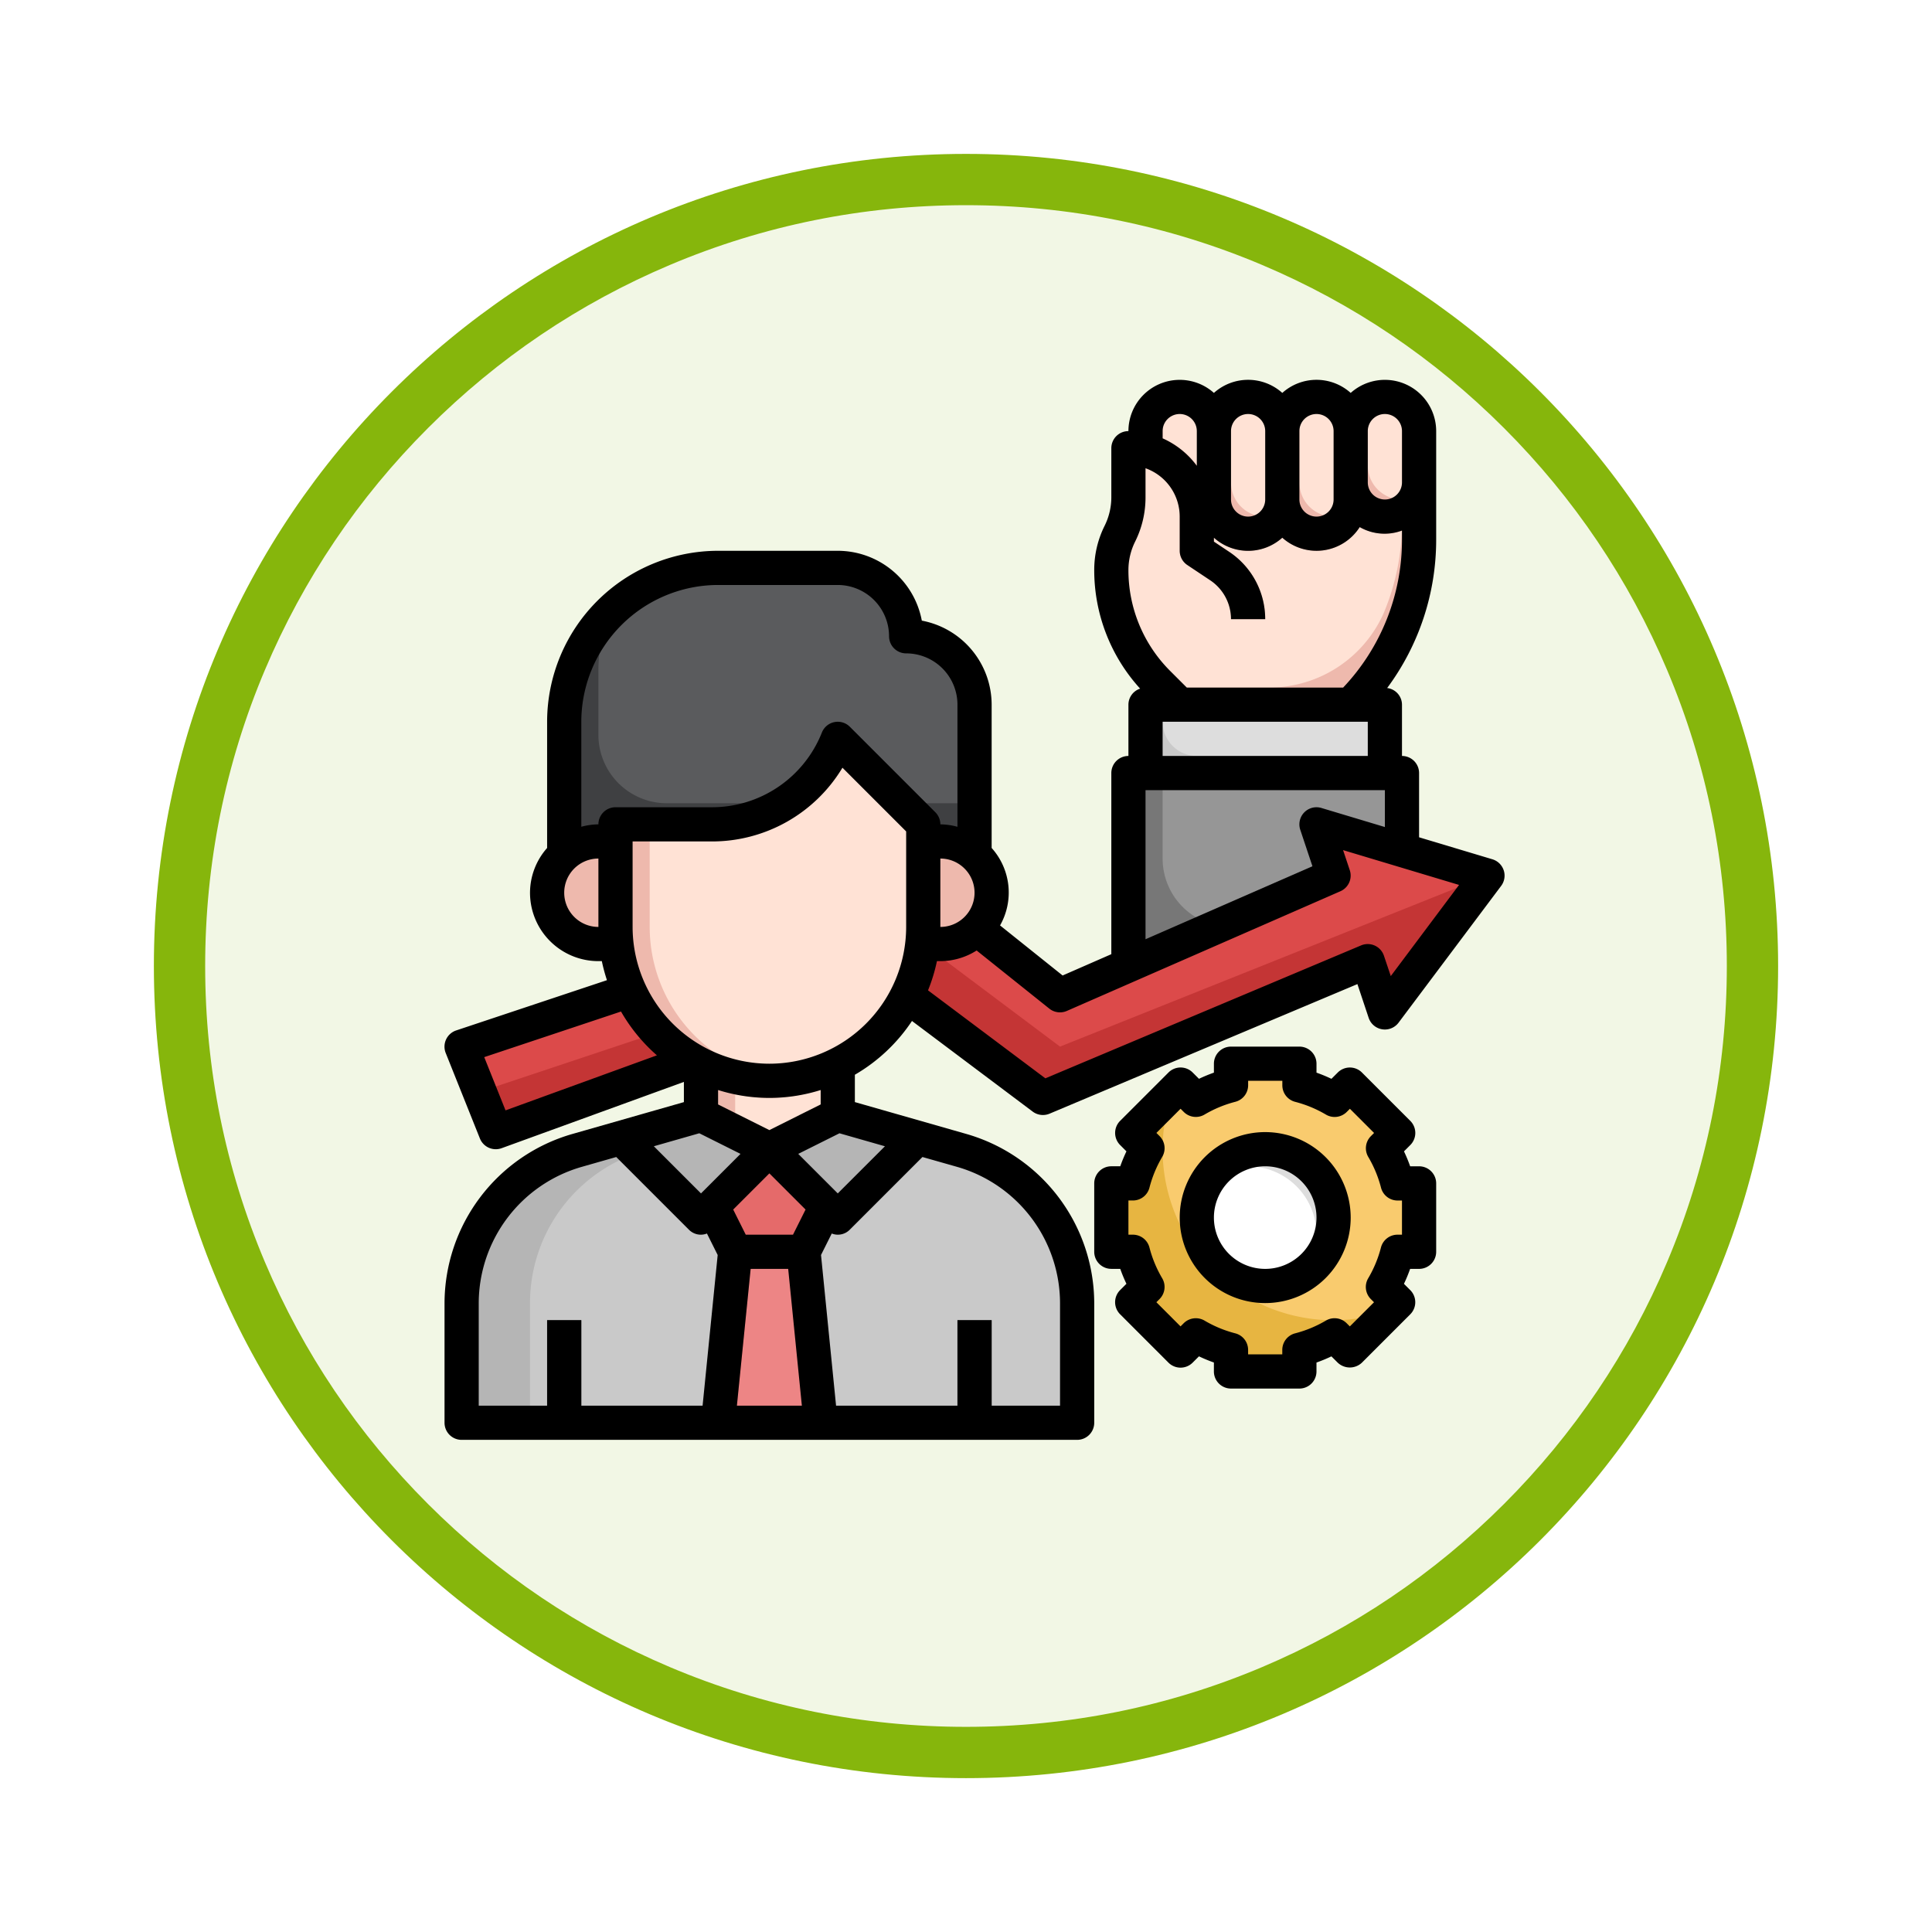 <svg xmlns="http://www.w3.org/2000/svg" xmlns:xlink="http://www.w3.org/1999/xlink" width="113" height="113" viewBox="0 0 113 113">
  <defs>
    <filter id="Trazado_982547" x="0" y="0" width="113" height="113" filterUnits="userSpaceOnUse">
      <feOffset dy="3" input="SourceAlpha"/>
      <feGaussianBlur stdDeviation="3" result="blur"/>
      <feFlood flood-opacity="0.161"/>
      <feComposite operator="in" in2="blur"/>
      <feComposite in="SourceGraphic"/>
    </filter>
  </defs>
  <g id="Grupo_1202526" data-name="Grupo 1202526" transform="translate(-5974 -936.785)">
    <g id="Grupo_1202361" data-name="Grupo 1202361" transform="translate(5180.51 -524.838)">
      <g id="Grupo_1177632" data-name="Grupo 1177632" transform="translate(-4493 -458.649)">
        <g id="Grupo_1176928" data-name="Grupo 1176928" transform="translate(5295.49 1926.273)">
          <g id="Grupo_1172322" data-name="Grupo 1172322" transform="translate(0 0)">
            <g id="Grupo_1164700" data-name="Grupo 1164700">
              <g id="Grupo_1160931" data-name="Grupo 1160931">
                <g id="Grupo_1160749" data-name="Grupo 1160749">
                  <g id="Grupo_1158891" data-name="Grupo 1158891">
                    <g id="Grupo_1157406" data-name="Grupo 1157406">
                      <g id="Grupo_1155793" data-name="Grupo 1155793">
                        <g id="Grupo_1154704" data-name="Grupo 1154704">
                          <g id="Grupo_1150790" data-name="Grupo 1150790">
                            <g id="Grupo_1154214" data-name="Grupo 1154214">
                              <g id="Grupo_1152583" data-name="Grupo 1152583">
                                <g id="Grupo_1146973" data-name="Grupo 1146973">
                                  <g id="Grupo_1146954" data-name="Grupo 1146954">
                                    <g transform="matrix(1, 0, 0, 1, -9, -6)" filter="url(#Trazado_982547)">
                                      <g id="Trazado_982547-2" data-name="Trazado 982547" transform="translate(9 6)" fill="#f2f7e5">
                                        <path d="M 47.5 93.5 C 41.289 93.5 35.265 92.284 29.595 89.886 C 24.118 87.569 19.198 84.252 14.973 80.027 C 10.748 75.802 7.431 70.882 5.114 65.405 C 2.716 59.735 1.5 53.711 1.5 47.5 C 1.5 41.289 2.716 35.265 5.114 29.595 C 7.431 24.118 10.748 19.198 14.973 14.973 C 19.198 10.748 24.118 7.431 29.595 5.114 C 35.265 2.716 41.289 1.5 47.5 1.5 C 53.711 1.5 59.735 2.716 65.405 5.114 C 70.882 7.431 75.802 10.748 80.027 14.973 C 84.252 19.198 87.569 24.118 89.886 29.595 C 92.284 35.265 93.5 41.289 93.5 47.5 C 93.5 53.711 92.284 59.735 89.886 65.405 C 87.569 70.882 84.252 75.802 80.027 80.027 C 75.802 84.252 70.882 87.569 65.405 89.886 C 59.735 92.284 53.711 93.5 47.5 93.5 Z" stroke="none"/>
                                        <path d="M 47.5 3 C 41.491 3 35.664 4.176 30.18 6.496 C 24.881 8.737 20.122 11.946 16.034 16.034 C 11.946 20.121 8.737 24.881 6.496 30.179 C 4.176 35.664 3 41.491 3 47.5 C 3 53.509 4.176 59.336 6.496 64.82 C 8.737 70.119 11.946 74.878 16.034 78.966 C 20.122 83.054 24.881 86.263 30.18 88.504 C 35.664 90.824 41.491 92 47.5 92 C 53.509 92 59.336 90.824 64.821 88.504 C 70.119 86.263 74.878 83.054 78.966 78.966 C 83.054 74.878 86.263 70.119 88.504 64.82 C 90.824 59.336 92 53.509 92 47.5 C 92 41.491 90.824 35.664 88.504 30.179 C 86.263 24.881 83.054 20.121 78.966 16.034 C 74.878 11.946 70.119 8.737 64.821 6.496 C 59.336 4.176 53.509 3 47.5 3 M 47.5 0 C 73.734 0 95 21.266 95 47.5 C 95 73.733 73.734 95 47.5 95 C 21.266 95 7.62939453125e-06 73.733 7.62939453125e-06 47.5 C 7.62939453125e-06 21.266 21.266 0 47.5 0 Z" stroke="none" fill="#86b60c"/>
                                      </g>
                                    </g>
                                  </g>
                                </g>
                              </g>
                            </g>
                          </g>
                        </g>
                      </g>
                    </g>
                  </g>
                </g>
              </g>
            </g>
          </g>
        </g>
      </g>
    </g>
    <g id="motivation_5506565" transform="translate(5999 958)">
      <g id="Grupo_1202524" data-name="Grupo 1202524">
        <path id="Trazado_1041305" data-name="Trazado 1041305" d="M13.429,36.192,2,40l2,5,12.446-4.526" fill="#c43535"/>
        <path id="Trazado_1041306" data-name="Trazado 1041306" d="M13,36.335,2,40l1.059,2.647,11.949-3.983" fill="#dc4a4a"/>
        <path id="Trazado_1041307" data-name="Trazado 1041307" d="M41,24H57V35H41Z" fill="#777"/>
        <path id="Trazado_1041308" data-name="Trazado 1041308" d="M43,29a4,4,0,0,0,4,4H57V24H43Z" fill="#969696"/>
        <path id="Trazado_1041309" data-name="Trazado 1041309" d="M26.83,36.122,36,43l19-8,1,3,6-8L52,27l1,3L37,37l-7.24-5.793" fill="#c43535"/>
        <g id="Grupo_1202523" data-name="Grupo 1202523">
          <g id="Grupo_1202522" data-name="Grupo 1202522">
            <path id="Trazado_1041310" data-name="Trazado 1041310" d="M28.575,33.683,37,40,62,30,52,27l1,3L37,37l-5.215-4.159" fill="#dc4a4a"/>
            <path id="Trazado_1041311" data-name="Trazado 1041311" d="M58,52V48H56.738a7.968,7.968,0,0,0-.852-2.058l.892-.892L53.95,42.222l-.892.892A7.953,7.953,0,0,0,51,42.262V41H47v1.262a7.968,7.968,0,0,0-2.058.852l-.892-.892L41.222,45.05l.892.892A7.953,7.953,0,0,0,41.262,48H40v4h1.262a7.968,7.968,0,0,0,.852,2.058l-.892.892,2.828,2.828.892-.892A7.953,7.953,0,0,0,47,57.738V59h4V57.738a7.968,7.968,0,0,0,2.058-.852l.892.892,2.828-2.828-.892-.892A7.939,7.939,0,0,0,56.738,52Z" fill="#e7b541"/>
            <path id="Trazado_1041312" data-name="Trazado 1041312" d="M55.886,45.942l.892-.892L53.95,42.222l-.892.892A7.953,7.953,0,0,0,51,42.262V41H47v1.262a7.968,7.968,0,0,0-2.058.852l-.892-.892-.483.483A9.979,9.979,0,0,0,56.3,55.433l.483-.483-.892-.892A7.939,7.939,0,0,0,56.738,52H58V48H56.738a7.968,7.968,0,0,0-.852-2.058Z" fill="#f9cb6e"/>
            <path id="Trazado_1041313" data-name="Trazado 1041313" d="M58,4v6.34A13.659,13.659,0,0,1,54,20H44l-1.26-1.26A9.355,9.355,0,0,1,40,12.12,4.721,4.721,0,0,1,40.5,10,4.721,4.721,0,0,0,41,7.88V5a3.657,3.657,0,0,1,1,.13V4a2.015,2.015,0,0,1,2-2,2.006,2.006,0,0,1,2,2,2.015,2.015,0,0,1,2-2,2.006,2.006,0,0,1,2,2,2.015,2.015,0,0,1,2-2,2.006,2.006,0,0,1,2,2,2.015,2.015,0,0,1,2-2,2.006,2.006,0,0,1,2,2Z" fill="#eeb9ad"/>
            <path id="Trazado_1041314" data-name="Trazado 1041314" d="M55.94,14.619l.021-.049A13.65,13.65,0,0,0,57,9.34V3.112a2.195,2.195,0,0,0-.228-.956A1.989,1.989,0,0,0,56,2a2.015,2.015,0,0,0-2,2,2.006,2.006,0,0,0-2-2,2.015,2.015,0,0,0-2,2,2.006,2.006,0,0,0-2-2,2.015,2.015,0,0,0-2,2,2.006,2.006,0,0,0-2-2,2.015,2.015,0,0,0-2,2V5.13A3.657,3.657,0,0,0,41,5V7.88A4.721,4.721,0,0,1,40.5,10a4.721,4.721,0,0,0-.5,2.12,9.355,9.355,0,0,0,2.74,6.62L43,19h6.142a7.33,7.33,0,0,0,6.8-4.381Z" fill="#ffe2d5"/>
            <path id="Trazado_1041315" data-name="Trazado 1041315" d="M56,2a2.015,2.015,0,0,0-2,2,2.006,2.006,0,0,0-2-2,2.015,2.015,0,0,0-2,2,2.006,2.006,0,0,0-2-2,2.015,2.015,0,0,0-2,2,2.006,2.006,0,0,0-2-2,2.015,2.015,0,0,0-2,2V5.13A3.657,3.657,0,0,0,41,5V8a2.988,2.988,0,0,0,5,2.221,2.957,2.957,0,0,0,4,0A2.974,2.974,0,0,0,54.53,9.6,2.934,2.934,0,0,0,58,9.221V4a2.006,2.006,0,0,0-2-2Z" fill="#dda89f"/>
            <g id="Grupo_1202517" data-name="Grupo 1202517">
              <path id="Trazado_1041316" data-name="Trazado 1041316" d="M16,44,8.731,46.077A9.28,9.28,0,0,0,2,55v7H38V55a9.28,9.28,0,0,0-6.731-8.923L24,44Z" fill="#b5b5b5"/>
              <path id="Trazado_1041317" data-name="Trazado 1041317" d="M31.269,46.077,24,44H20l-7.269,2.077A9.28,9.28,0,0,0,6,55v7H38V55a9.28,9.28,0,0,0-6.731-8.923Z" fill="#c9c9c9"/>
              <path id="Trazado_1041318" data-name="Trazado 1041318" d="M16,41.064V44l4,2,4-2V41.064Z" fill="#eeb9ad"/>
              <path id="Trazado_1041319" data-name="Trazado 1041319" d="M8,28.765V21a9,9,0,0,1,9-9h7a4,4,0,0,1,4,4h0a4,4,0,0,1,4,4v8.771" fill="#3f4042"/>
              <path id="Trazado_1041320" data-name="Trazado 1041320" d="M32,20a4,4,0,0,0-4-4h0a4,4,0,0,0-4-4H17a8.973,8.973,0,0,0-6.334,2.608A8.992,8.992,0,0,0,10,18v3.765a4,4,0,0,0,4,4l18,0Z" fill="#5a5b5d"/>
              <g id="Grupo_1202514" data-name="Grupo 1202514">
                <path id="Trazado_1041321" data-name="Trazado 1041321" d="M29,27v6a9,9,0,0,1-18,0V27h5.615A7.954,7.954,0,0,0,24,22Z" fill="#eeb9ad"/>
                <path id="Trazado_1041322" data-name="Trazado 1041322" d="M11,28H10a3,3,0,0,0,0,6h1.056" fill="#eeb9ad"/>
                <path id="Trazado_1041323" data-name="Trazado 1041323" d="M29,28h1a3,3,0,0,1,0,6H28.944" fill="#eeb9ad"/>
              </g>
              <path id="Trazado_1041324" data-name="Trazado 1041324" d="M23.333,49.333,22,52H18l-1.333-2.667L20,46Z" fill="#e56a6a"/>
              <path id="Trazado_1041325" data-name="Trazado 1041325" d="M23,62,22,52H18L17,62Z" fill="#e56a6a"/>
              <g id="Grupo_1202515" data-name="Grupo 1202515">
                <path id="Trazado_1041326" data-name="Trazado 1041326" d="M31,56h2v6H31Z" fill="#777"/>
              </g>
              <g id="Grupo_1202516" data-name="Grupo 1202516">
                <path id="Trazado_1041327" data-name="Trazado 1041327" d="M7,56H9v6H7Z" fill="#777"/>
              </g>
              <path id="Trazado_1041328" data-name="Trazado 1041328" d="M16.615,27H13v6a9,9,0,0,0,8,8.941A9,9,0,0,0,29,33V27l-5-5A7.954,7.954,0,0,1,16.615,27Z" fill="#ffe2d5"/>
              <path id="Trazado_1041329" data-name="Trazado 1041329" d="M24,42.053a8.873,8.873,0,0,1-6,.716V44l3,1.5L24,44Z" fill="#ffe2d5"/>
              <path id="Trazado_1041330" data-name="Trazado 1041330" d="M20,46l-4-2-4.667,1.333L16,50Z" fill="#b5b5b5"/>
              <path id="Trazado_1041331" data-name="Trazado 1041331" d="M24,50l4.667-4.667L24,44l-4,2Z" fill="#b5b5b5"/>
              <path id="Trazado_1041332" data-name="Trazado 1041332" d="M19,52,18,62h5L22,52Z" fill="#ed8585"/>
            </g>
            <path id="Trazado_1041333" data-name="Trazado 1041333" d="M42,24V20H56v4" fill="#c9c9c9"/>
            <circle id="Elipse_12321" data-name="Elipse 12321" cx="4" cy="4" r="4" transform="translate(45 46)" fill="#ddd"/>
            <g id="Grupo_1202518" data-name="Grupo 1202518">
              <path id="Trazado_1041334" data-name="Trazado 1041334" d="M52,10a2,2,0,0,1-2-2V4a2,2,0,0,1,4,0V8A2,2,0,0,1,52,10Z" fill="#eeb9ad"/>
              <path id="Trazado_1041335" data-name="Trazado 1041335" d="M52,2a1.99,1.99,0,0,0-.82.18A1.99,1.99,0,0,0,51,3V7a1.992,1.992,0,0,0,2.82,1.82A1.99,1.99,0,0,0,54,8V4a2,2,0,0,0-2-2Z" fill="#ffe2d5"/>
            </g>
            <g id="Grupo_1202519" data-name="Grupo 1202519">
              <path id="Trazado_1041336" data-name="Trazado 1041336" d="M48,10a2,2,0,0,1-2-2V4a2,2,0,0,1,4,0V8A2,2,0,0,1,48,10Z" fill="#eeb9ad"/>
              <path id="Trazado_1041337" data-name="Trazado 1041337" d="M48,2a1.99,1.99,0,0,0-.82.18A1.99,1.99,0,0,0,47,3V7a1.992,1.992,0,0,0,2.82,1.82A1.99,1.99,0,0,0,50,8V4a2,2,0,0,0-2-2Z" fill="#ffe2d5"/>
            </g>
            <g id="Grupo_1202520" data-name="Grupo 1202520">
              <path id="Trazado_1041338" data-name="Trazado 1041338" d="M44,10a2,2,0,0,1-2-2V4a2,2,0,0,1,4,0V8A2,2,0,0,1,44,10Z" fill="#eeb9ad"/>
              <path id="Trazado_1041339" data-name="Trazado 1041339" d="M44,2a1.99,1.99,0,0,0-.82.18A1.99,1.99,0,0,0,43,3V7a1.992,1.992,0,0,0,2.82,1.82A1.99,1.99,0,0,0,46,8V4a2,2,0,0,0-2-2Z" fill="#ffe2d5"/>
            </g>
            <g id="Grupo_1202521" data-name="Grupo 1202521">
              <path id="Trazado_1041340" data-name="Trazado 1041340" d="M56,9a2,2,0,0,1-2-2V4a2,2,0,0,1,4,0V7A2,2,0,0,1,56,9Z" fill="#eeb9ad"/>
              <path id="Trazado_1041341" data-name="Trazado 1041341" d="M56,2a1.99,1.99,0,0,0-.82.18A1.99,1.99,0,0,0,55,3V6a1.992,1.992,0,0,0,2.82,1.82A1.99,1.99,0,0,0,58,7V4A2,2,0,0,0,56,2Z" fill="#ffe2d5"/>
            </g>
            <path id="Trazado_1041342" data-name="Trazado 1041342" d="M46.336,11.891,45,11V9a4,4,0,0,0-3.1-3.891c-.06-.015-.122-.026-.183-.037A3.978,3.978,0,0,0,41,5V7.88A4.721,4.721,0,0,1,40.5,10a4.721,4.721,0,0,0-.5,2.12A9.394,9.394,0,0,0,40.461,15H48A3.735,3.735,0,0,0,46.336,11.891Z" fill="#ffe2d5"/>
            <path id="Trazado_1041343" data-name="Trazado 1041343" d="M44,9v2a1,1,0,0,0,.445.832l1.336.891A2.731,2.731,0,0,1,47,15h2a4.725,4.725,0,0,0-2.109-3.941L46,10.465V9a5.009,5.009,0,0,0-4-4.9V5.13A3.657,3.657,0,0,0,41,5V6A3,3,0,0,1,44,9Z" fill="#eeb9ad"/>
            <path id="Trazado_1041344" data-name="Trazado 1041344" d="M43,21a2,2,0,0,0,2,2H56V20H43Z" fill="#ddd"/>
            <path id="Trazado_1041345" data-name="Trazado 1041345" d="M48,47a3.977,3.977,0,0,0-2.281.719,3.994,3.994,0,0,0,5.562,5.561A3.994,3.994,0,0,0,48,47Z" fill="#fff"/>
          </g>
        </g>
      </g>
      <g id="Grupo_1202525" data-name="Grupo 1202525">
        <path id="Trazado_1041346" data-name="Trazado 1041346" d="M62.95,29.689a1,1,0,0,0-.663-.646L58,27.757V24a1,1,0,0,0-1-1V20a.986.986,0,0,0-.867-.973A14.542,14.542,0,0,0,59,10.343V4a3,3,0,0,0-5-2.234,2.994,2.994,0,0,0-4,0,2.994,2.994,0,0,0-4,0A3,3,0,0,0,41,4a1,1,0,0,0-1,1V7.882a3.753,3.753,0,0,1-.4,1.671,5.772,5.772,0,0,0-.6,2.565,10.291,10.291,0,0,0,2.685,6.945A.989.989,0,0,0,41,20v3a1,1,0,0,0-1,1V34.594L37.151,35.84l-3.659-2.928A3.9,3.9,0,0,0,33,28.382V20a5.009,5.009,0,0,0-4.084-4.915A5.009,5.009,0,0,0,24,11H17A10.011,10.011,0,0,0,7,21v7.382A3.962,3.962,0,0,0,6,31a4,4,0,0,0,4,4h.2a10.153,10.153,0,0,0,.3,1.114l-8.819,2.94a1,1,0,0,0-.612,1.319l2,5a1,1,0,0,0,1.27.568L15,42.064v1.182l-6.544,1.87A10.322,10.322,0,0,0,1,55v7a1,1,0,0,0,1,1H38a1,1,0,0,0,1-1V55a10.324,10.324,0,0,0-7.456-9.885L25,43.245v-1.6A10.072,10.072,0,0,0,28.34,38.5l7.06,5.3a1,1,0,0,0,.988.122l18.005-7.579.659,1.976A1,1,0,0,0,56.8,38.6l6-8a1,1,0,0,0,.15-.913ZM56,3a1,1,0,0,1,1,1V7a1,1,0,0,1-2,0V4A1,1,0,0,1,56,3ZM52,3a1,1,0,0,1,1,1V8a1,1,0,0,1-2,0V4A1,1,0,0,1,52,3ZM48,3a1,1,0,0,1,1,1V8a1,1,0,0,1-2,0V4A1,1,0,0,1,48,3ZM43,4a1,1,0,0,1,2,0V6.031a5.02,5.02,0,0,0-2-1.607Zm-1.6,6.447A5.772,5.772,0,0,0,42,7.882V6.171A3.006,3.006,0,0,1,44,9v2a1,1,0,0,0,.445.832l1.336.891A2.731,2.731,0,0,1,47,15h2a4.725,4.725,0,0,0-2.109-3.941L46,10.465v-.229a0,0,0,0,0,0,0,2.994,2.994,0,0,0,4,0,3,3,0,0,0,4.528-.621,2.917,2.917,0,0,0,2.472.2v.527A12.561,12.561,0,0,1,53.559,19H44.414l-.962-.962A8.318,8.318,0,0,1,41,12.118a3.753,3.753,0,0,1,.4-1.671ZM43,21H55v2H43Zm-1,4H56v2.157l-3.713-1.115a1,1,0,0,0-1.236,1.275l.712,2.135L42,33.72ZM30,29a2,2,0,0,1,0,4ZM17,13h7a3.005,3.005,0,0,1,3,3,1,1,0,0,0,1,1,3,3,0,0,1,3,3v7.143A3.939,3.939,0,0,0,30,27a1,1,0,0,0-.293-.707l-5-5a1,1,0,0,0-1.636.336A6.92,6.92,0,0,1,16.615,26H11a1,1,0,0,0-1,1,3.939,3.939,0,0,0-1,.142V21A8.009,8.009,0,0,1,17,13ZM8,31a2,2,0,0,1,2-2v4A2,2,0,0,1,8,31ZM3.322,40.615l8-2.667a10.038,10.038,0,0,0,2.1,2.562L4.568,43.729ZM24.1,45.069l2.659.76L24,48.586l-2.312-2.312ZM18.905,53H21.1l.8,8H18.1Zm2.477-2H18.618l-.734-1.47L20,47.414l2.116,2.116ZM16,48.586l-2.758-2.758,2.659-.76,2.411,1.206ZM3,55a8.315,8.315,0,0,1,6.005-7.961l2.038-.582,4.25,4.25a.975.975,0,0,0,1.055.225l.628,1.256L16.094,61H9V56H7v5H3Zm34,0v6H33V56H31v5H23.9l-.88-8.812.628-1.256a.975.975,0,0,0,1.055-.225l4.25-4.25L31,47.039A8.315,8.315,0,0,1,37,55ZM23,43.382l-3,1.5-3-1.5v-.843a9.992,9.992,0,0,0,6,0ZM20,41a8.009,8.009,0,0,1-8-8V28h4.615a8.9,8.9,0,0,0,7.659-4.312L28,27.414V33A8.009,8.009,0,0,1,20,41Zm36.345-5.125-.4-1.189a1,1,0,0,0-1.336-.606L36.141,41.855l-6.862-5.146A9.967,9.967,0,0,0,29.8,35H30a3.972,3.972,0,0,0,2.122-.622l4.251,3.4a1,1,0,0,0,1.025.135l16-7a1,1,0,0,0,.549-1.232l-.392-1.174,6.783,2.036Z"/>
        <path id="Trazado_1041347" data-name="Trazado 1041347" d="M58,47h-.522a9,9,0,0,0-.361-.873l.369-.37a1,1,0,0,0,0-1.414l-2.828-2.828a1,1,0,0,0-1.414,0l-.37.369A8.756,8.756,0,0,0,52,41.523V41a1,1,0,0,0-1-1H47a1,1,0,0,0-1,1v.522a9,9,0,0,0-.873.361l-.37-.369a1,1,0,0,0-1.414,0l-2.828,2.828a1,1,0,0,0,0,1.414l.369.37a8.756,8.756,0,0,0-.361.873H40a1,1,0,0,0-1,1v4a1,1,0,0,0,1,1h.522a9,9,0,0,0,.361.873l-.369.369a1,1,0,0,0,0,1.414l2.828,2.829a1,1,0,0,0,1.414,0l.37-.369a8.756,8.756,0,0,0,.873.361V59a1,1,0,0,0,1,1h4a1,1,0,0,0,1-1v-.522a9,9,0,0,0,.873-.361l.37.369a1.029,1.029,0,0,0,1.414,0l2.828-2.829a1,1,0,0,0,0-1.414l-.369-.369A8.756,8.756,0,0,0,57.476,53H58a1,1,0,0,0,1-1V48A1,1,0,0,0,58,47Zm-1,4h-.262a1,1,0,0,0-.968.75,6.958,6.958,0,0,1-.746,1.8,1,1,0,0,0,.154,1.216l.186.186L53.95,56.365l-.186-.186a1,1,0,0,0-1.216-.154,6.958,6.958,0,0,1-1.8.746,1,1,0,0,0-.749.967V58H48v-.262a1,1,0,0,0-.75-.968,6.958,6.958,0,0,1-1.8-.746,1.006,1.006,0,0,0-1.216.154l-.186.186L42.635,54.95l.186-.186a1,1,0,0,0,.154-1.216,6.958,6.958,0,0,1-.746-1.8A1,1,0,0,0,41.262,51H41V49h.262a1,1,0,0,0,.968-.75,6.958,6.958,0,0,1,.746-1.8,1,1,0,0,0-.154-1.216l-.186-.186,1.414-1.414.186.186a1,1,0,0,0,1.216.154,6.958,6.958,0,0,1,1.8-.746,1,1,0,0,0,.75-.968V42h2v.262a1,1,0,0,0,.75.968,6.958,6.958,0,0,1,1.8.746,1,1,0,0,0,1.216-.154l.186-.186,1.414,1.414-.186.186a1,1,0,0,0-.154,1.216,6.958,6.958,0,0,1,.746,1.8,1,1,0,0,0,.968.75H57Z"/>
        <path id="Trazado_1041348" data-name="Trazado 1041348" d="M49,45a5,5,0,1,0,5,5A5.006,5.006,0,0,0,49,45Zm0,8a3,3,0,1,1,3-3A3,3,0,0,1,49,53Z"/>
      </g>
    </g>
  </g>
</svg>

